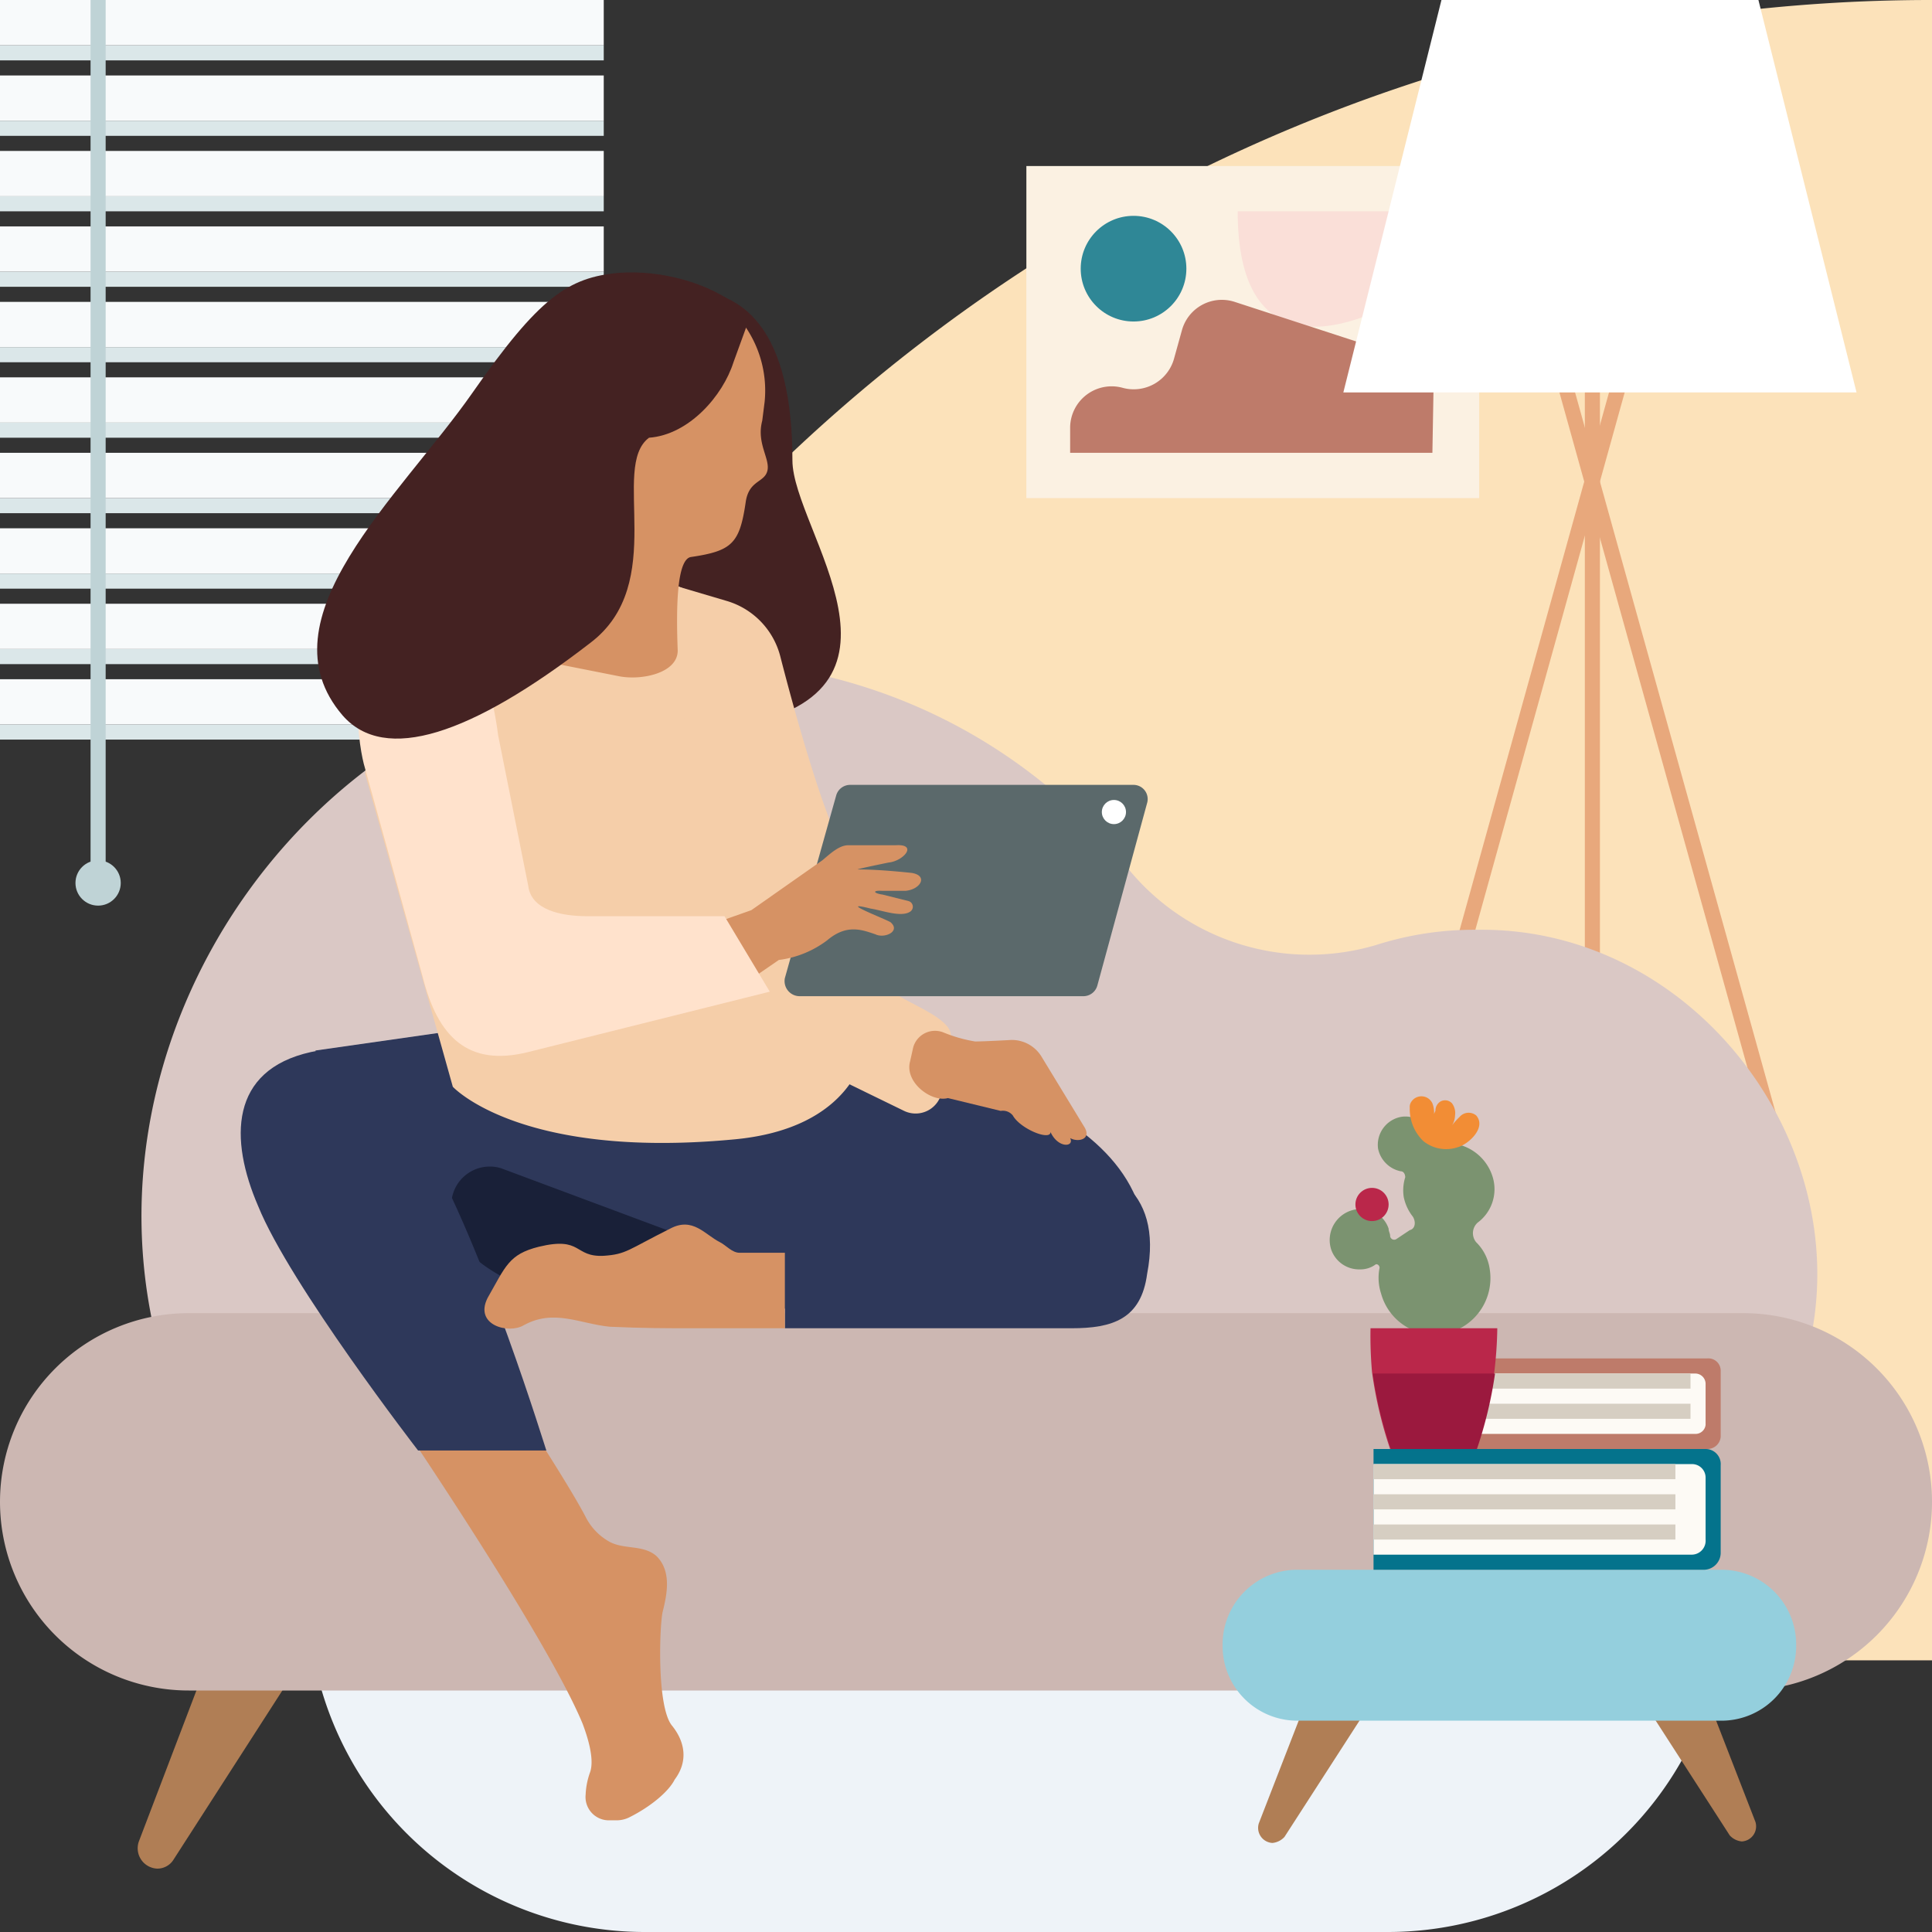 <svg xmlns="http://www.w3.org/2000/svg" width="256" height="256" viewBox="0 0 256 256" id="main-person-2-large" data-supported-dps="256x256">
  <rect x="0" y="0" width="256" height="256" fill="#333333" stroke="none"/>
  <path d="M183.8 256H85.4a44.64 44.64 0 01-44.6-44.6h187.8a44.68 44.68 0 01-44.8 44.6z" fill="#eef3f8"/>
  <path d="M256 220H36A219.88 219.88 0 01256 0z" fill="#fce2ba"/>
  <path fill="#dbe7e9" d="M0 6h80v2H0z"/>
  <path fill="#f8fafb" d="M0 0h80v6H0z"/>
  <path fill="#dbe7e9" d="M0 16h80v2H0z"/>
  <path fill="#f8fafb" d="M0 10h80v6H0z"/>
  <path fill="#dbe7e9" d="M0 26h80v2H0z"/>
  <path fill="#f8fafb" d="M0 20h80v6H0z"/>
  <path fill="#dbe7e9" d="M0 36h80v2H0z"/>
  <path fill="#f8fafb" d="M0 30h80v6H0z"/>
  <path fill="#dbe7e9" d="M0 46h80v2H0z"/>
  <path fill="#f8fafb" d="M0 40h80v6H0z"/>
  <path fill="#dbe7e9" d="M0 56h80v2H0z"/>
  <path fill="#f8fafb" d="M0 50h80v6H0z"/>
  <path fill="#dbe7e9" d="M0 66h80v2H0z"/>
  <path fill="#f8fafb" d="M0 60h80v6H0z"/>
  <path fill="#dbe7e9" d="M0 76h80v2H0z"/>
  <path fill="#f8fafb" d="M0 70h80v6H0z"/>
  <path fill="#dbe7e9" d="M0 86h80v2H0z"/>
  <path fill="#f8fafb" d="M0 80h80v6H0z"/>
  <path fill="#dbe7e9" d="M0 96h80v2H0z"/>
  <path fill="#f8fafb" d="M0 90h80v6H0z"/>
  <path fill="#bfd3d6" d="M12 0h2v116h-2z"/>
  <path fill="#fbf1e2" d="M136 22h60v44h-60z"/>
  <path d="M188 38.4V28h-24c0 18 11 18.2 24 10.4z" fill="#fadfd8"/>
  <path d="M190 48.6L163.6 40a5.49 5.49 0 00-7 3.8l-1 3.6a5.55 5.55 0 01-6.8 4 5.5 5.5 0 00-7 5.2V60h48l.2-11.4z" fill="#be7b6a"/>
  <circle cx="150.2" cy="35.6" r="7" fill="#2f8796"/>
  <path fill="#e8a87c" d="M210 24h2v140h-2z"/>
  <path fill="#e8a87c" d="M183.94 157.305l36.573-131.613 1.927.535-36.573 131.613z"/>
  <path fill="#e8a87c" d="M199.496 26.377l1.927-.537 36.643 131.594-1.927.536z"/>
  <path fill="#fff" d="M246 52h-68l13-52h42l13 52z"/>
  <path d="M27.4 220.4l-9 23.6a2.7 2.7 0 002.4 3.6 2.51 2.51 0 002.2-1.2l16.6-25.8-12.2-.2z" fill="#b07e55"/>
  <path d="M195.8 123.2a42.65 42.65 0 00-13.4 2 31 31 0 01-33-10.2 72.78 72.78 0 00-57.2-27.4c-49.4-1-86 50.6-69.4 96.8h215c11.4-28.4-11.2-61.6-42-61.2z" fill="#dac8c5"/>
  <path d="M231 224H25a25 25 0 01-25-25 25 25 0 0125-25h206a25 25 0 0125 25 25 25 0 01-25 25z" fill="#ccb7b2"/>
  <path d="M226 224.4l6.6 17a2 2 0 01-1.8 2.6 2.47 2.47 0 01-1.6-.8l-12-18.6 8.8-.2zM173.4 224.6l-6.6 17a2 2 0 001.8 2.6 2.47 2.47 0 001.6-.8l12-18.6-8.8-.2z" fill="#b07e55"/>
  <path d="M172 208h56a9.9 9.9 0 0110 10 9.9 9.9 0 01-10 10h-56a9.9 9.9 0 01-10-10 9.9 9.9 0 0110-10z" fill="#94cfdd"/>
  <path d="M74 173.4h62.2s15.6 2.6 15.6-8.2c0-21.4-38-26-38-26l-30-6-42 6 6 30z" fill="#2e385a"/>
  <path d="M89 228.6c-2-2.6-1.6-13.2-1.2-15 .6-2.4 1.2-5.4-.8-7.4-1.8-1.6-4.4-.8-6.4-2a7.78 7.78 0 01-3-3.2c-2.4-4.6-9.4-15.2-9.4-15.2L52.8 188s19.6 28.8 24.4 40.4c.6 1.6 1.6 4.6 1 6.4a9.87 9.87 0 00-.6 3 3.09 3.09 0 003.2 3.4h1a3.77 3.77 0 001.6-.4c2.8-1.4 5.2-3.4 6-5 1.8-2.4 1.4-5-.4-7.2z" fill="#d69264"/>
  <path d="M101.8 168l-35.4-13.2a5.1 5.1 0 00-6.6 4.8v1.2s-.8 4.8 8 9c15.6 6 34-1.8 34-1.8z" fill="#192038"/>
  <path d="M56 151.2c-3-5-9-13.2-14.8-11.8-10.8 2.4-10.8 11.6-7 20.4 4.2 10.4 21.2 32.4 21.2 32.4h17c0 .2-8.2-27-16.4-41zM142 176c5.4 0 9.2-1.2 10-7.2 2.2-11.4-5.4-15.2-14.2-15.6-10-.6-33.8 10.8-33.8 10.8v12z" fill="#2e385a"/>
  <path d="M69.4 175.6c4-2.2 7.4-.2 11.4.2 4.6.2 7.2.2 11.2.2h12v-10h-6c-1 0-1.8-1-2.6-1.4-2-1-3.6-3.4-6.6-1.8-5.6 2.8-5.8 3.4-8.8 3.6-4 .2-2.8-2.6-8.6-1.2-4 1-4.4 2.6-6.8 6.8-1.8 3.6 2.8 4.8 4.8 3.6z" fill="#d69264"/>
  <path d="M88.4 38.6C99 37.2 105 44.4 105 61c0 9.2 19 31.2-8.4 35.4C82.2 98.6 83.2 74 83.2 74l12-31z" fill="#422"/>
  <path d="M97 151c-28.2 2.6-37-7-37-7l-11.6-41.4c.8-16.8 3-25.8 17.2-27.4l18.6 1.2A18.12 18.12 0 01101 92l13.6 47s-1.2 10.6-17.6 12z" fill="#f5cea9"/>
  <path d="M82 75.4l14.2 4.2a10.35 10.35 0 017.2 7.4c2 7.8 5.8 21.4 8.6 26.2 5.2 9.4 4 16.4 6 18 1.8 1.6 8 3.6 8 6l-1.2 7.4a3.52 3.52 0 01-5 2.6l-7.8-3.8z" fill="#f5cea9"/>
  <path d="M143.6 149.2L138 140a4.61 4.61 0 00-4-2.2s-3.6.2-4.8.2a19.3 19.3 0 01-4.2-1.2 3 3 0 00-4 2l-.4 1.8c-.8 2.8 2.83 5.5 5 4.9l7 1.7a1.69 1.69 0 011.6.6c1 1.8 5 3.4 5 2.2 1 2.2 3.2 2 2.6.8 1 .6 3 .2 1.8-1.6z" fill="#d69264"/>
  <path d="M106 132h37.6a1.92 1.92 0 001.8-1.4l6.6-24.2a1.88 1.88 0 00-1.8-2.4h-37.6a1.92 1.92 0 00-1.8 1.4l-6.8 24.2a2 2 0 002 2.4z" fill="#5b696b"/>
  <circle cx="147.6" cy="107.6" r="1.6" fill="#fff"/>
  <path d="M100 129.4l3.2-2.2a13.41 13.41 0 006.4-2.6c2.6-2.2 4.6-1.4 6.4-.8 1.2.6 3.4-.4 2-1.6-.6-.4-7.4-3-2.6-1.8 1.4.2 4 1.2 5.2.4a.78.78 0 00-.2-1.4l-3.44-.86c-1.21-.17-1.42-.58-.09-.5H120c2-.2 3-2 .83-2.37 0 0-4.39-.49-7.16-.46-.45 0 4.08-.92 4.08-.92 2-.2 3.92-2.49.92-2.29h-6.29c-1.2 0-2.42 1.16-3.42 2l-9.4 6.6-3.4 1.2c1.24 2.6 2.44 5 3.84 7.6zM101.32 53.22A14.94 14.94 0 0088.8 37C76 34.4 66.4 48 71 59.4c2.8 8.2-2.2 19.6-9.2 26.2l20.2 4c3 .6 7.8-.4 7.8-3.4-.2-5.2-.2-12.2 1.8-12.4C97 73 98 72 98.8 66.6c.4-3 2.48-2.61 2.88-4.21s-1.48-3.64-.68-6.64z" fill="#d69264"/>
  <path d="M96 121.4l6 10-32 8c-8 2-12-2-14-10l-7.8-28.2S43.8 84.4 56 81.4c8-2 10 16 10 16l4 20c.4 3.2 4.4 4 7.8 4z" fill="#ffe2cc"/>
  <path d="M98.33 41c-4.2-3.6-10.9-5.25-16.3-4.85-6.8.6-10.63 3.3-19.43 15.9C53 65.8 34.4 82 45.4 94.8c5.6 6.4 17 2.6 32.8-9.6C88.66 77.31 80.79 61.88 86 58c5.31-.39 9.79-5.58 11.19-10l1.93-5.31z" fill="#422"/>
  <path d="M226 192a2 2 0 012 2.17v11.66a2.26 2.26 0 01-2.4 2.17H182v-16z" fill="#04738c" fill-rule="evenodd"/>
  <path d="M224.2 206H182v-12h42.2a1.79 1.79 0 011.8 1.8v8.2a1.85 1.85 0 01-1.8 2z" fill="#fdfaf5" fill-rule="evenodd"/>
  <path d="M226.2 180a1.63 1.63 0 011.8 1.6v8.8a1.76 1.76 0 01-1.8 1.6H194v-12z" fill="#be7b6a" fill-rule="evenodd"/>
  <path d="M224.6 190H194v-8h30.6a1.37 1.37 0 011.4 1.4v5.4a1.34 1.34 0 01-1.4 1.2z" fill="#fdfaf5" fill-rule="evenodd"/>
  <path d="M197.8 156a6.32 6.32 0 00-4.8-4.4 4.09 4.09 0 00-2.2 0c-.4.2-1-.2-1-.8 0-.2 0-.4-.2-.4a3.55 3.55 0 00-4-2.4 3.77 3.77 0 00-3 4.2 3.85 3.85 0 003 3c.4 0 .6.4.6.8a5.76 5.76 0 00-.2 2.6 6.2 6.2 0 001.2 2.6c.4.6.4 1.6-.4 1.8l-1.8 1.2a.54.54 0 01-.8-.4c0-.4-.2-.6-.2-1a3.83 3.83 0 00-3.8-2.6 4.11 4.11 0 00-3.8 5.4 3.91 3.91 0 003.8 2.6 3.38 3.38 0 002-.6c.2-.2.6 0 .6.4a6.68 6.68 0 00.2 3.4 7.4 7.4 0 008 5.4 7.51 7.51 0 006.4-8.6 6.21 6.21 0 00-1.8-3.6 1.88 1.88 0 01.2-2.6 5.51 5.51 0 002-6z" fill="#7b9370"/>
  <circle cx="181.8" cy="159.6" r="2.2" fill="#ba274a"/>
  <path d="M188.6 151.2a4.81 4.81 0 004.6.8c1.4-.4 3.8-2.6 2.4-4.2a1.58 1.58 0 00-2.2.2 8.7 8.7 0 00-1.2 1.4 2.66 2.66 0 00.6-1.6 2.15 2.15 0 00-.4-1.6 1.24 1.24 0 00-1.6-.2 1.43 1.43 0 00-.6 1.2 3.71 3.71 0 00-.4 1.4 3.31 3.31 0 000-2.4 1.6 1.6 0 00-2.8-.2 1.2 1.2 0 00-.2.8 5.88 5.88 0 001.8 4.4z" fill="#f28d35"/>
  <path fill="#d6cec2" d="M182 202h40v2h-40zM182 198h40v2h-40zM182 194h40v2h-40zM194 182h30v2h-30zM194 186h30v2h-30z"/>
  <path d="M198.4 176a52.83 52.83 0 01-.4 5.8 55.14 55.14 0 01-2.4 10.2h-11.4a55.14 55.14 0 01-2.4-10.2 54.3 54.3 0 01-.2-5.8z" fill="#ba274a"/>
  <path d="M198.1 182a55.54 55.54 0 01-2.4 10h-11.4a55.54 55.54 0 01-2.4-10z" fill="#9b193e"/>
  <circle cx="13" cy="117" r="3" fill="#bfd3d6"/>
</svg>
